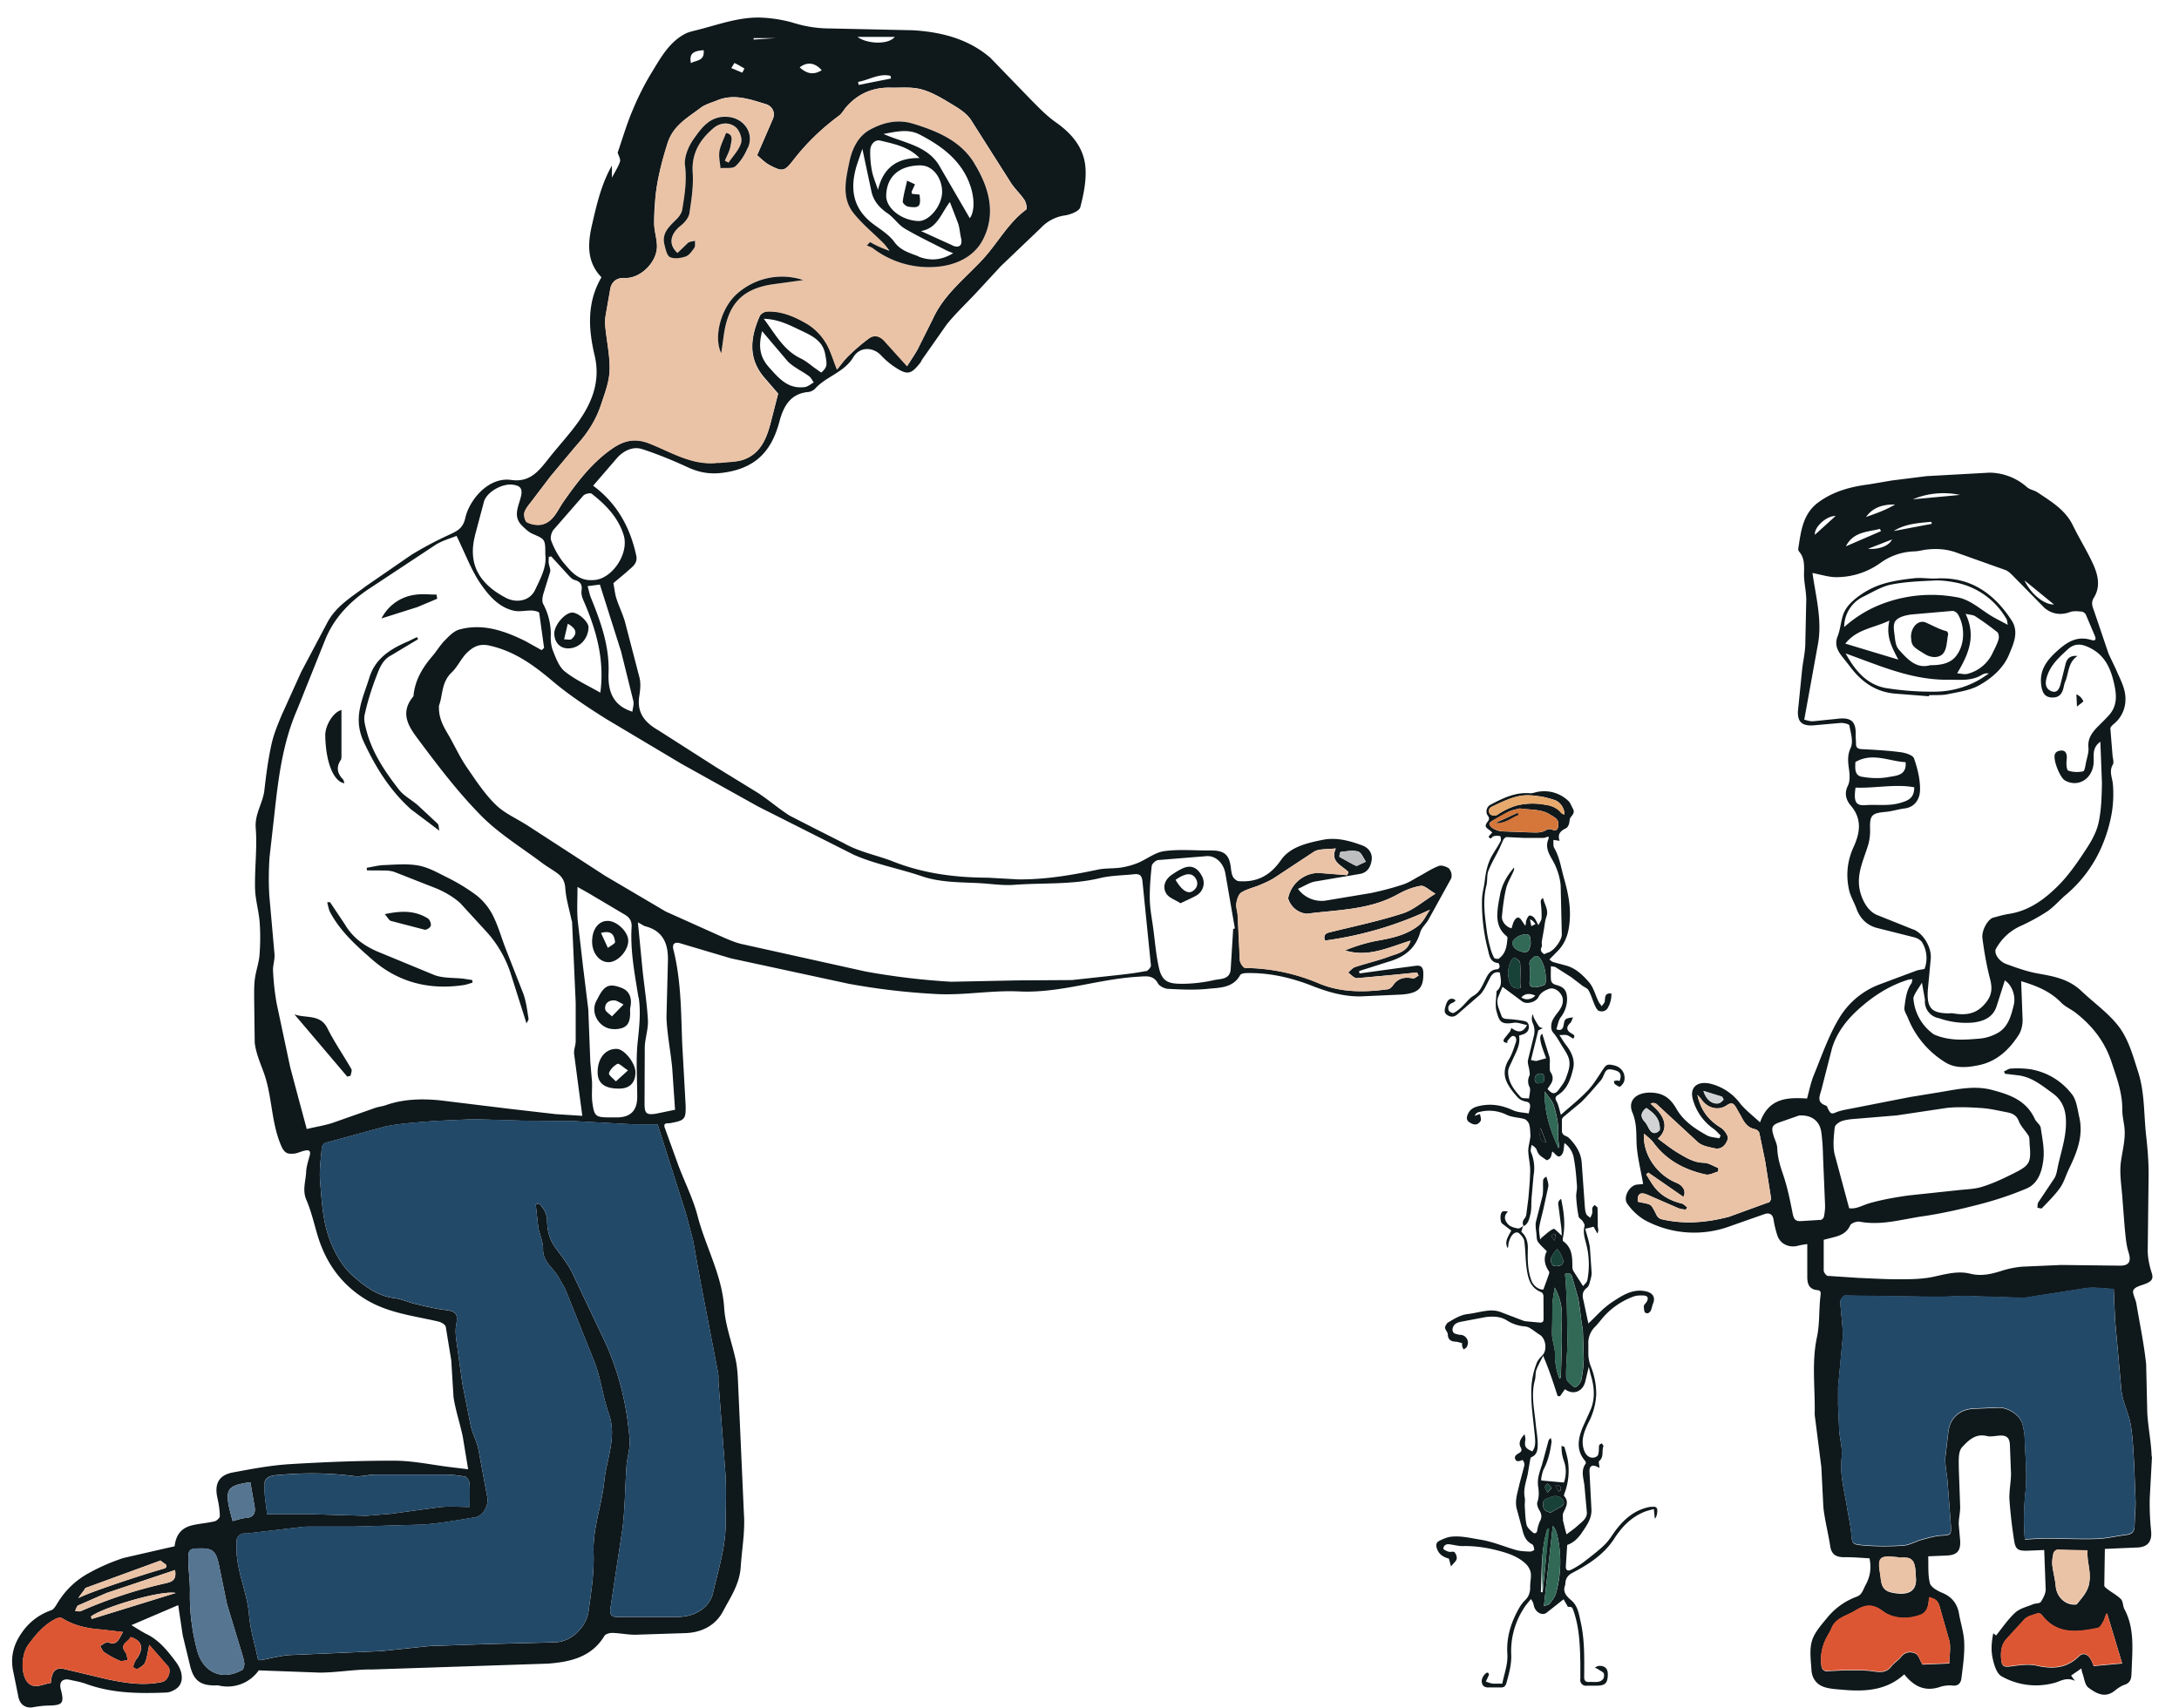 <svg xmlns="http://www.w3.org/2000/svg" viewBox="0 0 19.368 15.182" xmlns:v="https://vecta.io/nano"><path d="M12.887 7.727c-.024-.021-.071-.038-.097-.029-.065.024-.124.065-.186.098-.045.025-.089.054-.138.069-.091.03-.184.054-.278.074l-.408.068a.26.26 0 0 1-.243-.105c.057-.025.102-.056.151-.065l.402-.068c.063-.012.093-.06.102-.123s-.03-.11-.083-.13c-.112-.041-.229-.074-.35-.05-.139.028-.291.062-.373.18-.097.14-.214.199-.374.188-.019-.001-.043-.021-.053-.039s-.015-.05-.018-.075c-.012-.117-.055-.158-.169-.159-.01 0-.021 0-.032 0-.131 0-.264-.012-.393.006-.08.011-.153.071-.232.104-.048.02-.101.034-.152.042-.069.01-.142.004-.209.019-.232.049-.465.088-.703.086l-.269-.015c-.288-.001-.569-.036-.841-.143-.144-.057-.3-.084-.437-.162l-.222-.112-.262-.134c-.098-.062-.186-.139-.283-.203l-.373-.229-.513-.328c-.125-.072-.193-.16-.168-.309.008-.05.013-.106.002-.155l-.129-.496c-.02-.072-.054-.139-.077-.211-.013-.04-.017-.084-.027-.137l.118-.099c.04-.04.102-.07.085-.146-.054-.252-.172-.465-.383-.621l.219-.254c.056-.058.135-.097.215-.072.139.045.274.101.407.162.117.054.222.067.356.042.268-.049.394-.205.459-.449.035-.131.095-.248.256-.262.022-.002.048-.015.062-.031.099-.109.256-.142.339-.279.058-.096.176-.09.245-.017.035.037.074.072.116.1.118.079.149.074.233-.032.008-.01.012-.023.02-.034l.216-.308c.08-.099.173-.186.26-.279l.221-.239.359-.343a.36.36 0 0 1 .212-.108c.05-.008.126-.038.135-.072.03-.115.055-.237.046-.354-.013-.173-.119-.3-.261-.4-.083-.058-.155-.133-.226-.205l-.358-.37C8.606.344 8.364.284 8.114.269L7.38.253a1.08 1.08 0 0 1-.318-.047C6.97.178 6.872.162 6.776.157c-.2-.01-.386.061-.576.109-.037.01-.077.017-.111.035-.142.075-.216.212-.295.341-.065.106-.121.218-.169.333-.053.124-.091.254-.135.382.008.026.027.057.021.079-.014.045-.042.086-.072.144v-.108c-.094.164-.135.345-.177.527-.039.17-.047.33.084.466-.132.226-.116.462-.06.698.051.219-.019.406-.139.578-.082.117-.181.222-.27.335s-.167.214-.332.191c-.207-.03-.375.183-.409.337-.021.094-.072.117-.143.15a3.18 3.18 0 0 0-.337.179l-.399.275c-.125.095-.266.176-.345.322l-.235.444-.171.378c-.037.088-.074.177-.094.27-.029.133-.047.269-.062.403-.013.115-.087.21-.077.336.014.177-.01.357-.006.535.002.101.033.201.041.303.007.095.006.192-.001.287-.005.071-.031.141-.041.212-.008.057-.007.117-.007.175l.005.396c.01.091.049.18.081.268.075.208.064.435.152.644.032.075.06.079.115.075.03-.002.059-.018.09-.025.038-.01.065-.007.05.045-.013.047-.029.096-.031.145-.004.082-.035.16.002.246.045.104.07.218.103.327.072.232.204.418.41.549s.436.153.661.206c.025.006.06.026.065.046l.049.299.02.326c.018.118.057.233.082.351l.048.291-.158-.019c-.164-.02-.328-.056-.493-.057-.313-.001-.627.012-.94.031-.169.011-.337.043-.503.074-.123.024-.162.102-.135.224.012.053.021.108.022.163 0 .016-.028.043-.047.047-.065.015-.133.02-.198.035-.096.023-.145.083-.157.187l-.089.02-.366.084a1.76 1.76 0 0 0-.302.131.73.73 0 0 0-.278.26c-.017.027-.036.065-.063.074a.52.52 0 0 0-.258.196c-.071.099-.103.208-.082.329l.048.237c.011.071.061.112.131.1.044-.008.089-.014.133-.015.132-.002.147-.02.114-.146-.017-.064.017-.098.081-.083.048.011.098.019.144.036.232.085.473.087.714.077.031-.001.066-.018.092-.037.063-.048.059-.147-.008-.236-.072-.096-.147-.191-.259-.246-.044-.022-.086-.05-.136-.08l.416-.178.04.268.068.281c.032.121.09.164.214.165.013 0 .027-.002.04.001a.34.34 0 0 0 .354-.135l.545.02c.156-.001.311-.03.466-.028l1.56-.052c.196-.015.386-.056.501-.246.011-.018.048-.028.073-.027.068.002.137.017.205.016l.431-.014c.152-.002.279-.067.346-.195.065-.123.147-.239.157-.395s.04-.313.028-.476l-.053-1.187c-.003-.058-.007-.116-.019-.173-.033-.155-.093-.308-.103-.464-.018-.293-.166-.545-.237-.821-.04-.152-.113-.296-.169-.444l-.119-.329c-.025-.059.023-.046.045-.05.129-.024.141-.033.137-.163l-.03-.539c-.011-.283-.009-.566-.079-.843-.011-.045.009-.071.064-.053l.448.133 1.047.226a6.04 6.04 0 0 0 .797.092c.238.01.477-.035.715-.024.364.018.706-.111 1.063-.131.064-.003.131-.018.173.059.014.025.058.047.089.049.117.006.236.012.353 0 .104-.011.224-.005.289-.122.007-.013.037-.018.056-.018.202-.005.396.04.583.113.14.055.283.097.435.094l.357-.016c.156-.011.2-.057.197-.193-.001-.05-.021-.069-.067-.063l-.172.023-.328.045-.004-.021.248-.079c.145-.04.253-.114.296-.267.012-.04.05-.072.072-.11l.203-.368a.09.09 0 0 0-.018-.084zM.758 14.118l.67-.245c.001.004.021.018.04.031s.012.035-.007.04c-.183.05-.691.219-.763.263-.002-.008.062-.082.06-.09zm-.062.154l.251-.11.609-.204c.011.072-.008.1-.074.115a4.08 4.08 0 0 0-.761.249c-.015.007-.036 0-.054-.001.01-.017.015-.043.029-.05zm.516.478a.23.23 0 0 0-.029.07c-.001.003.03.022.038.018.025-.014.056-.032.067-.055.018-.039.022-.085.039-.159l.167.191c.033.04-.002.127-.052.138-.164.036-.325.01-.485-.023l-.379-.09c-.085-.022-.113.023-.123.094l-.003.028c-.075.011-.153.062-.211-.011s-.05-.246.01-.328c.068-.092.141-.179.246-.232.015-.008.042-.012.055-.005.107.067.226.092.35.101l.191.022c-.038.068-.054.124-.131.092-.017-.007-.047.02-.072.032.012.019.02.044.037.056.043.029.089.055.137.075.02.008.048-.003.072-.005-.007-.023-.008-.052-.021-.069-.058-.075.029-.092.046-.136.104.031.12.101.053.196zm-.397-.357l-.006-.022c.099-.079.624-.237.753-.209l-.747.231zm4.703-8.611l.112.452c.006.029-.006.062-.009.093-.181-.057-.217-.191-.212-.339.01-.241-.069-.458-.157-.675-.012-.03-.018-.063-.029-.102l.109-.014.185.584zm-.691-.415c-.011-.025-.005-.06.003-.089l.06-.194c.006-.022-.009-.05-.012-.075-.003-.02 0-.04 0-.059l.022-.003.157.172c.014.015.031.032.05.037.051.014.07.04.062.094-.004.027.004.058.015.083.114.261.192.529.152.825-.107-.062-.221-.113-.315-.188-.052-.041-.08-.119-.106-.185-.018-.045-.022-.099-.019-.148a.57.57 0 0 0-.069-.27zm.716-.611c.053.168-.109.401-.273.401-.128.01-.197-.079-.263-.157a.71.71 0 0 1-.108-.195c-.01-.025.002-.071.02-.094l.266-.305c.015-.016.062-.027.075-.016.125.098.234.209.283.366zm1.611-1.315c-.149.02-.23-.076-.319-.176s-.092-.197-.061-.321l.228.269c.053.053.127.086.189.131.018.013.028.037.042.056-.026.014-.051.037-.079.041zm.19-.191c-.003.022-.024.044-.042.061-.003.003-.029-.018-.044-.028-.047-.032-.09-.072-.14-.096-.152-.072-.225-.214-.329-.353.135.004.234.059.336.107.095.045.189.09.21.209.006.033.014.068.01.1zM7.953.328c-.057.073-.251.062-.331 0h.331zM7.92.698l-.288.057-.005-.027c.096-.016.184-.078.288-.054l.005.024zM7.304.624c-.078.049-.138.027-.196-.025.066-.051.133-.044.196.025zM6.699.339h.197l-.198.013zM6.528.56c.031.014.059.032.089.049l-.019.037L6.5.605 6.528.56zM6.254.446c.012.097-.064.088-.113.115-.014-.08.012-.107.113-.115zM4.662 4.554c.013-.04.047-.075.073-.111l.158-.208.231-.276c.097-.106.173-.224.218-.36.034-.101.074-.205.077-.308.004-.135-.03-.271-.04-.408-.004-.051.01-.104.018-.156l.027-.154c.01-.068.057-.106.13-.102.134.007.284-.135.286-.279 0-.067-.023-.134-.025-.201-.003-.079.004-.158.011-.236.014-.162.059-.317.105-.473.048-.164.179-.234.296-.323.042-.032.098-.046.148-.067.15-.062.293-.009.434.034.054.017.085.071.062.129l-.141.325c.027.022.066.064.114.089.115.062.132.051.211-.05.115-.149.251-.278.403-.391.027-.02.043-.054.067-.08.104-.117.235-.172.391-.169.09.002.184-.008.27.014s.174.072.254.121c.069.041.145.085.189.149l.355.559c.035.055.085.1.122.155.015.023.027.077.016.085-.161.119-.253.299-.386.442-.156.17-.345.312-.444.531l-.134.268c-.023.044-.052.084-.094.151l-.194-.215c-.042-.049-.092-.07-.145-.032a1.7 1.7 0 0 0-.18.154c-.038.036-.069.08-.104.123-.036-.089-.057-.171-.1-.239a.5.5 0 0 0-.16-.164c-.109-.065-.229-.119-.362-.113-.023.001-.056.02-.065.04-.084.191-.108.379.043.552l.12.139-.065.254c-.037.142-.089.276-.24.331-.065.023-.139.02-.209.029-.008.001-.016-.001-.024 0-.222.025-.405-.092-.598-.169-.132-.054-.233-.033-.35.051-.176.126-.302.293-.423.466-.054.078-.087.176-.191.201a.21.21 0 0 1-.131-.02c-.019-.01-.032-.064-.023-.09zm-.441.209l.082-.308c.03-.086.166-.159.255-.146.052.008.09.022.074.098-.018.086-.078.18.006.264.029.029.06.059.096.075.112.049.113.047.113.184.014.109-.041.209-.09.313s-.17.119-.26.072c-.224-.117-.343-.288-.275-.553zm-1.495 5.272l-.075-.278-.072-.271-.12-.565a2.26 2.26 0 0 1-.032-.289c-.003-.049.017-.1.013-.149l-.046-.518c-.007-.115-.006-.231.002-.346l.045-.399c.034-.31.073-.618.199-.908l.253-.631c.082-.197.226-.342.403-.457l.578-.382c.059-.037.132-.056.184-.078.078.159.131.306.216.429.071.102.159.206.292.236.051.012.108-.003.162-.001.023.001.063.01.065.021l.043.311-.022.02-.143-.08c-.185-.091-.377-.16-.586-.104-.05.013-.094.059-.133.099s-.07.092-.107.136c-.09.104-.158.218-.17.359-.133.157-.03.286.052.396.173.232.35.464.553.669.159.16.358.281.54.418.044.033.092.059.136.092s.065.073.069.134c.006.092.035.184.054.276.002.008.006.015.006.023l.032.715v.347c-.001.036-.018.073-.014.109l.042.319.031.232-.236-.015-.408-.047-.632-.077c-.158-.014-.317-.01-.47.044-.029.011-.061.013-.091.023l-.381.134c-.069.023-.142.034-.235.056zm2.951-1.167c.02.13.005.263-.009.396-.017.161-.004.326-.004.488q0 .182-.181.182h-.056c-.133 0-.145-.007-.162-.134-.008-.061 0-.124-.003-.185l-.015-.173-.018-.468-.047-.383-.047-.407c-.008-.093-.002-.187-.002-.299l.096.054.317.188c.048.026.071.06.068.113-.013.213.028.42.061.628zm-3.326 4.319c.006-.072.092-.072.146-.076a3 3 0 0 1 .647.011c.061.009.126-.012.189-.013h.618c.06 0 .122.007.181.018.017.003.039.034.04.054.005.069.002.138.002.216-.092 0-.18-.007-.266.002l-.434.059-.221.018-.477-.014h-.402c-.008-.085-.029-.181-.021-.274zm-.126-.011l.038.217c.009.058-.006.097-.075.102-.041.002-.08.018-.12.028-.079-.283-.066-.313.157-.346zm-.078 1.673c-.176.097-.345.016-.395-.178a1.86 1.86 0 0 1-.064-.522c.002-.087-.012-.174-.014-.261-.002-.118.003-.122.121-.122.093 0 .125.027.15.142l.072.351.113.373c.015.05.033.1.041.15.004.022-.007.059-.022.068zm3.95-4.061l.064.242.065.363.157.815c.005.026.001.053.003.079l.062.813c.009.149.003.3.002.45-.001.21-.066.408-.112.61-.028.124-.149.213-.31.215-.179.002-.358-.001-.537.001-.069.001-.072-.036-.064-.087l.107-.707c.022-.184.022-.37.035-.555.005-.062.025-.124.027-.186.003-.057-.007-.115-.013-.173a2.51 2.51 0 0 0-.194-.714l-.305-.643c-.04-.079-.097-.149-.149-.221s-.071-.15-.072-.236c-.001-.065-.032-.113-.071-.155l-.03.01.022.199c.011.065.044.13.043.195-.003.12.099.172.143.261.018.037.044.07.059.108l.261.651c.052.144.07.3.121.443.075.21-.02.403-.04.603-.022.214-.103.416-.095.637.006.175-.021.352-.046.527-.017.114-.136.266-.303.268l-.574.015-.534.018-.431.045-.808.035c-.087.005-.174.03-.261.045-.01.002-.02-.002-.025-.003-.028-.135-.069-.264-.08-.396-.017-.218-.127-.418-.11-.642a.07.07 0 0 1 .082-.084l.51-.06c.021-.002.043-.002.064-.002h.394l.606-.018c.154-.011.307-.039.459-.064.075-.012.127-.103.112-.181l-.08-.43c-.015-.068-.05-.132-.066-.199l-.076-.383-.054-.389c-.005-.043-.008-.089 0-.132.018-.094-.002-.118-.093-.129s-.18-.033-.269-.054c-.063-.015-.124-.044-.187-.052-.152-.018-.272-.111-.373-.201s-.174-.229-.217-.361c-.049-.152-.058-.319-.071-.48-.008-.097.007-.196.015-.293.002-.017.018-.042.033-.046l.527-.144c.143-.03.291-.037.438-.05l.35-.016.47.014.402.002.554.03h.211l.252.791zm-.097-.922l-.169.035c-.084.013-.101-.002-.102-.084l.002-.505c.002-.081.032-.162.028-.242-.008-.146-.031-.292-.047-.439l-.042-.431c.038.02.053.032.07.036.153.041.199.154.197.297l-.013.51c.005.152.037.302.051.453l.025.367zm4.183-1.233c-.077.016-.155.025-.233.034l-.423.046-.49.003-.582.012a6.27 6.27 0 0 1-.761-.091l-1.1-.244c-.07-.016-.137-.048-.204-.077l-.472-.212-.538-.317-.689-.447c-.096-.062-.207-.109-.286-.187-.099-.097-.177-.217-.257-.333-.054-.079-.096-.167-.142-.251s-.111-.167-.104-.297c.034-.082.018-.204.112-.293.056-.053.088-.133.145-.184.05-.045.103-.076.194-.055.221.05.389.172.557.314.148.125.312.233.477.337l.671.4.684.381.849.428c.192.084.403.122.603.19.171.058.347.052.523.062.1.006.201.022.301.014.252-.019.508.001.757-.059.099-.024.204-.024.306-.035.049-.005.069.011.074.066l.075.745c.001.017-.028.049-.047.053zm.778-.374l-.022.357c-.006.093-.089.085-.146.097-.087.02-.177.031-.265.033-.129.002-.197-.009-.226-.139-.027-.117-.036-.238-.052-.357-.011-.083-.028-.166-.03-.25-.002-.1.006-.201.017-.301.002-.02.036-.051.058-.053l.433-.035c.085-.003.149.069.164.156l.084.487zm.957-.686c.052-.005.107-.017.154-.003.03.009.047.059.069.09l-.085.04c-.01-.011-.017-.009-.021-.011l-.128-.071c-.005-.003.005-.045.01-.045zm-.137.788a3.19 3.19 0 0 0 .93-.274c-.034.049-.059.109-.105.144-.107.083-.238.11-.37.133a1.47 1.47 0 0 0-.28.085c.207.065.389-.028.582-.087-.029.104-.12.115-.194.143-.097.036-.2.059-.299.092-.024.008-.042.033-.062.049.026.018.054.051.079.05l.338-.031.196-.02.014.028c-.017.009-.035.027-.05.025-.072-.015-.132-.004-.177.061-.011.015-.029.033-.045.035-.209.029-.421.03-.614-.052-.211-.089-.426-.134-.654-.137-.018 0-.047-.044-.049-.069l-.019-.397c-.002-.036-.017-.074-.012-.108s.019-.08.044-.097c.05-.031.111-.044.166-.067.044-.019.089-.038.129-.064l.353-.233c.049-.027.117-.018.192-.028-.055.123.058.151.113.212l-.012.026-.256-.02a.28.28 0 0 0-.269.226.19.19 0 0 0 .166.137c.274-.036.556-.032.809-.173.063-.035.133-.064.204-.075.033-.005.073.037.131.07-.111.068-.194.144-.291.175-.207.067-.421.112-.632.164-.042.01-.079.017-.059.079z" fill="#0f181b"/><path d="M12.14 7.661l-.085.04c-.01-.011-.017-.009-.021-.011l-.128-.071c-.005-.003.005-.045.01-.045.052-.005.107-.017.154-.003.03.009.047.059.069.09z" fill="#bcbec0"/><g fill="#eac3a7"><path d="M11.779 8.362a3.19 3.19 0 0 0 .93-.274c-.034.049-.059.109-.105.144-.107.083-.238.11-.37.133a1.47 1.47 0 0 0-.28.085c.207.065.389-.028.582-.087-.029.104-.12.115-.194.143-.097.036-.2.059-.299.092-.024.008-.042.033-.062.049.026.018.054.051.079.05l.338-.031.196-.02.014.028c-.017.009-.035.027-.05.025-.072-.015-.132-.004-.177.061-.011.015-.029.033-.045.035-.209.029-.421.03-.614-.052-.211-.089-.426-.134-.654-.137-.018 0-.047-.044-.049-.069L11 8.14c-.002-.036-.017-.074-.012-.108s.019-.08.044-.097c.05-.031.111-.044.166-.067.044-.019.089-.038.129-.064l.353-.233c.049-.027.117-.018.192-.028-.055.123.058.151.113.212l-.012.026-.256-.02a.28.28 0 0 0-.269.226.19.19 0 0 0 .166.137c.274-.036.556-.032.809-.173.063-.035.133-.064.204-.075.033-.005.073.037.131.07-.111.068-.194.144-.291.175-.207.067-.421.112-.632.164-.042.01-.079.017-.059.079zM9.105 1.779c-.037-.054-.087-.099-.122-.155l-.355-.56c-.044-.063-.12-.107-.189-.149-.08-.048-.164-.098-.254-.121S8.006.782 7.915.78c-.156-.004-.287.052-.391.169-.023.026-.04.06-.067.08a2.05 2.05 0 0 0-.403.391c-.079.101-.096.112-.211.05-.048-.026-.087-.068-.114-.089l.141-.325c.022-.058-.008-.112-.062-.129-.141-.043-.284-.096-.434-.034-.05.02-.106.035-.148.067-.117.089-.248.158-.296.323a2.4 2.4 0 0 0-.105.473l-.011.236c.002.067.025.134.025.201-.002.144-.152.286-.286.279-.073-.004-.119.034-.13.102l-.027.154c-.008.052-.022.105-.018.156.011.136.044.272.04.408-.003.103-.044.207-.077.308-.045.136-.121.254-.218.36l-.231.276-.158.208c-.026.036-.059.07-.073.111-.009.026.004.081.023.09.038.019.09.029.131.02.104-.024.136-.123.191-.201.121-.173.246-.34.423-.466.117-.084.217-.105.35-.051.192.077.376.194.598.169.008-.001.016.002.024 0 .07-.009.144-.006.209-.029.151-.054.203-.189.24-.331l.065-.254-.12-.139c-.151-.174-.127-.362-.043-.552.009-.02.042-.039.065-.04.133-.006.252.048.362.113a.5.5 0 0 1 .16.164c.04.064.064.15.1.239.035-.043.066-.087.104-.123a1.71 1.71 0 0 1 .18-.154c.054-.038.103-.018.145.032l.194.215.094-.151.134-.268c.098-.219.288-.361.444-.531.132-.144.224-.323.386-.442.011-.008-.001-.062-.016-.085zM6.339 1.14c-.119.102-.192.222-.181.392.008.119-.011.242-.029.361-.006.039-.041.082-.074.108-.097.076-.117.169-.032.246l.092-.089c.016-.013.043-.014.064-.02-.002.021.004.047-.006.062-.021.03-.046.067-.077.078-.043.015-.101.023-.139.006-.028-.013-.04-.071-.05-.111-.027-.106.047-.165.111-.23.022-.022.042-.052.047-.081.021-.129.042-.256.025-.391-.01-.076.03-.172.077-.238.071-.1.147-.208.302-.196.141.01.237.141.181.272-.026.062-.063.125-.111.169-.027.025-.088.013-.134.018-.004-.051-.017-.103-.009-.151s.035-.1.059-.162c.072.014.045.076.039.117s-.033.087-.05.13l.033.017c.039-.059.094-.113.112-.177.012-.041-.017-.116-.053-.142-.058-.044-.136-.038-.197.015zm.518 1.388c-.27.044-.386.185-.423.454l-.022.157c-.07-.142-.004-.388.126-.515a.6.6 0 0 1 .603-.135l-.284.039zm1.883-.403c-.072.142-.213.218-.37.241a.82.82 0 0 1-.61-.16c-.016-.011-.036-.017-.054-.025l.029-.03.162.089c-.007-.033-.022-.057-.042-.077-.088-.088-.185-.167-.263-.263-.115-.14-.073-.305-.041-.462.024-.116.077-.227.181-.284.117-.064.245-.097.386-.054.214.066.42.152.541.348.128.207.2.441.081.677zm-7.279 11.82c-.183.05-.691.219-.763.263-.002-.008.062-.082.06-.09l.67-.245a.2.2 0 0 0 .04.031c.019.013.012.035-.007.04z"/><path d="M1.562 14.162l-.747.231-.006-.022c.099-.079.624-.237.753-.209z"/><path d="M1.482 14.074a4.08 4.08 0 0 0-.761.249c-.015.007-.036 0-.054-.001.01-.017.015-.043.029-.05l.251-.11.609-.204c.011.072-.008.1-.074.115z"/></g><path d="M2.188 13.495c-.041.002-.08.018-.12.028-.079-.283-.066-.313.157-.346l.038.217c.009.058-.006.097-.075.102z" fill="#567591"/><path d="M1.441 14.952c-.164.036-.325.01-.485-.023l-.379-.09c-.085-.022-.113.023-.123.094l-.003.028c-.075.011-.153.062-.211-.011s-.05-.246.01-.328c.068-.092.141-.179.246-.232.015-.008.042-.012.055-.005.107.067.226.092.35.101l.191.022c-.038.068-.054.124-.131.092-.017-.007-.047.02-.072.032.012.019.02.044.037.056.043.029.089.055.137.075.02.008.048-.003.072-.005-.007-.023-.008-.052-.021-.069-.058-.075.029-.092.046-.136.104.031.12.101.053.196a.23.23 0 0 0-.029.07c-.001.003.03.022.038.018.025-.014.056-.032.067-.055.018-.039.022-.085.039-.159l.167.191c.033.04-.002.127-.052.138z" fill="#dd5633"/><path d="M2.147 14.849c-.176.097-.345.016-.395-.178a1.86 1.86 0 0 1-.064-.523c.002-.087-.012-.174-.014-.261-.002-.118.003-.122.121-.122.093 0 .125.027.15.142l.072.351.113.373c.015.05.033.1.041.15.004.022-.007.059-.022.068z" fill="#567591"/><g fill="#234968"><path d="M4.173 13.397c-.092 0-.18-.007-.266.002l-.434.059-.221.018-.477-.014h-.402c-.008-.085-.029-.181-.021-.274.006-.072.092-.072.146-.076a3 3 0 0 1 .647.011c.061.009.126-.012.189-.013h.618c.06 0 .122.007.181.018.017.003.039.034.04.054.005.069.002.138.002.216z"/><path d="M6.45 13.549c-.001.21-.066.408-.112.61-.028.124-.149.213-.31.215-.179.002-.358-.001-.537.001-.069.001-.072-.036-.064-.087l.107-.707c.022-.184.022-.37.035-.555.005-.062.025-.124.027-.186.003-.057-.007-.115-.013-.173a2.51 2.51 0 0 0-.194-.714l-.305-.643c-.04-.079-.097-.149-.149-.221s-.071-.15-.072-.236c-.001-.065-.032-.113-.071-.155l-.03.01.022.199c.011.065.044.13.043.195-.003.12.099.172.143.261.018.037.044.07.059.108l.261.651c.052.144.07.3.121.443.075.21-.02.403-.04.603-.022.214-.103.416-.095.637.006.175-.021.352-.046.527-.017.114-.136.266-.303.268l-.574.015-.534.018-.431.045-.808.035c-.087.005-.174.03-.261.045-.01.002-.02-.002-.025-.003-.028-.135-.069-.264-.08-.396-.017-.218-.127-.418-.11-.642a.07.07 0 0 1 .082-.084l.51-.06c.021-.002.043-.002.064-.002h.394l.606-.018c.154-.011.307-.039.459-.064.075-.012.127-.103.112-.181l-.08-.43c-.015-.068-.05-.132-.066-.199l-.076-.383-.054-.389c-.005-.043-.008-.089 0-.132.018-.094-.002-.118-.093-.129s-.18-.033-.269-.054c-.063-.015-.124-.044-.187-.052-.152-.018-.272-.111-.373-.201s-.174-.229-.217-.361c-.049-.152-.058-.319-.071-.48-.008-.097.007-.196.015-.293.002-.017.018-.042.033-.046l.527-.144c.143-.03.291-.037.438-.05l.35-.016.47.014.402.002.554.03h.211l.252.791.064.242.065.363.157.815c.005.026.001.053.003.079l.062.813c.009.149.003.3.002.45z"/></g><path d="M19.125 12.949c-.004-.13-.032-.26-.039-.39l-.01-.431c-.019-.181-.057-.36-.087-.539-.007-.042-.041-.097-.025-.122.021-.033.079-.04.121-.06s.057-.042.04-.092c-.02-.063-.035-.132-.035-.198l.008-.681c0-.117-.01-.233-.023-.349-.02-.187-.012-.377-.07-.557-.043-.134-.082-.278-.162-.39-.091-.126-.227-.22-.343-.33s-.252-.131-.395-.157c-.092-.017-.183-.05-.271-.082-.069-.025-.115-.099-.092-.138.049-.086.117-.152.208-.196a1.81 1.81 0 0 0 .248-.135c.063-.043.113-.105.173-.154a1.16 1.16 0 0 0 .311-.424 1.33 1.33 0 0 0 .089-.3 1.04 1.04 0 0 0 .01-.244c-.003-.061-.038-.119-.001-.183.012-.02-.001-.056-.003-.084l-.019-.235c-.001-.013.015-.028.027-.039a.28.28 0 0 0 .107-.214c.004-.102-.047-.185-.084-.274l-.066-.139-.128-.378c-.017-.045-.029-.077-.003-.12.062-.099.037-.202-.006-.298-.053-.117-.123-.227-.179-.343-.067-.14-.195-.215-.316-.296-.028-.019-.066-.023-.092-.045a.51.51 0 0 0-.334-.13l-.56.031-.311.039-.199.034c-.16.02-.313.06-.446.156-.144.102-.16.26-.184.415-.001.008.001.019.006.025.052.059.046.128.045.2s.019.151.02.227l-.009.413c-.004.071-.02.141-.028.212l-.037.368c-.005.096.037.132.133.127l.248-.022c.026-.001.074.01.076.022.012.066.037.145.012.199-.032.069-.024.126-.015.193.007.048.01.105-.011.146-.035.07-.011.131.026.174.103.12.083.243.026.368s-.069.248-.042.377c.012.06.047.115.068.174.031.085.09.143.175.168l.338.085c.027.007.059.025.071.047a.27.27 0 0 1 .02.234c-.027.006-.052.008-.074.016l-.332.124a.71.71 0 0 0-.354.3c-.095.159-.156.339-.227.512-.025.063-.038.131-.057.2-.171-.01-.339-.009-.418.212-.067-.062-.129-.109-.176-.167a.47.47 0 0 0-.271-.178c-.114-.023-.176.036-.152.133a.47.47 0 0 0 .184.268c.024.017.043.04.065.061l-.012.025c-.037-.008-.079-.009-.111-.027-.107-.059-.208-.127-.271-.237-.042-.073-.094-.126-.185-.139-.149-.021-.254.053-.206.172.037.089.035.169.037.258.003.126.038.251.059.379l-.051.005c-.07.004-.132.115-.089.172a.51.51 0 0 0 .151.142.92.92 0 0 0 .765.055l.304-.107c.04-.013.071 0 .079.049s.019.097.035.144c.025.074.105.11.183.089.024-.007.05-.01.082-.015v.295c0 .059.017.107.086.114.028.003.036.01.032.046-.016.124-.006.251-.032.372-.048.225-.016.45-.02.674 0 .009 0 .018.001.026l.058.456.018.358c.013.116.043.229.061.345.012.081.06.099.132.098s.146.006.217.01c.017.085.008.157-.033.234-.028.051-.032.09-.084.108a.61.61 0 0 0-.263.191c-.051.062-.11.128-.132.202-.023.08-.009.172-.004.258.004.07.043.127.11.15.051.018.109.02.164.025.199.018.392.009.551-.137.081.102.178.158.315.113.036-.012.077-.017.114-.013.053.006.074-.025.079-.064.013-.105.029-.212.025-.318-.003-.087-.032-.173-.047-.26s-.065-.149-.152-.184c-.041-.017-.097-.049-.106-.084-.019-.075-.012-.156-.015-.239l.165-.007c.09-.004.124-.04.119-.131l-.013-.148c0-.052.014-.103.013-.154l-.012-.338c0-.066-.008-.153.03-.193.05-.054.116-.123.216-.099.035.009.075 0 .113-.003.065-.005.092.018.095.082l.01.259c-.001.077-.018.154-.014.23a4.3 4.3 0 0 0 .041.357c.012.084.034.098.123.095l.145-.006.013.35c0 .038-.022.078-.043.111-.01.015-.044.012-.066.02-.055.023-.119.037-.161.075-.065.059-.115.135-.171.204l-.025-.02c-.015.076-.021.15-.006.219.012.058.034.135.077.162a.62.62 0 0 0 .462.063c.059-.012.11-.059.193-.021l-.034-.047.091-.063c.004.019.005.031.01.043.016.044.021.103.052.127.067.049.144.098.232.03.027-.022.058-.044.09-.055.056-.018.061-.06.062-.106l.002-.046c.007-.177.023-.355-.065-.52-.015-.027-.011-.068-.03-.088-.035-.036-.082-.06-.122-.091-.011-.008-.027-.021-.027-.031l.005-.326.279-.012c.1-.001.142-.051.132-.148s-.014-.194-.012-.291l.02-.37zm-3.824-3.201c.009.003.02.027.018.03-.012.013-.027.028-.043.031-.054.011-.11-.029-.135-.11l.161.05zm-.668.102c.071.047.126.1.12.197-.035.037-.07.039-.1-.019-.01-.019-.02-.04-.034-.055-.042-.044-.036-.083.013-.122zm1.083.841l-.349.127c-.197.052-.399.069-.601.021-.016-.004-.034-.02-.041-.035-.057-.114-.042-.091-.168-.12-.005-.068.021-.089.082-.064l.278.121c.021.009.044.01.067.014l.013-.021c-.016-.012-.031-.03-.049-.034-.093-.023-.176-.064-.237-.139-.03-.037-.053-.079-.079-.12l.019-.016.312.216c.027-.051-.004-.102-.062-.125-.177-.072-.303-.259-.288-.437.033.03.062.05.081.076.117.161.28.246.468.287.033.007.072-.016.109-.026l.003-.031c-.043-.017-.086-.046-.129-.047-.09-.001-.16-.047-.232-.089-.062-.037-.118-.083-.177-.126.083-.072.077-.167-.011-.259l-.055-.053c.025-.009.044-.005.055.005l.367.339c.037.033.097.043.148.054.065.015.104-.037.117-.083.008-.027-.031-.082-.063-.101-.106-.065-.177-.152-.207-.291l.031.033c.052.083.152.114.231.059.045-.031.062-.013.082.02l.042.074c.028.054.057.106.126.119.015.002.036.02.039.034l.051.247.053.334c.002.012-.012.035-.024.039zm2.541-5.317c-.09.002-.207-.095-.262-.214l.262.214zm-.835-.974l-.42.039a.71.71 0 0 1 .42-.039zm-.251.257l-.339.064c.103-.065.219-.071.334-.082zm-.326-.172c-.082.049-.17.08-.259.111.066-.091.158-.112.259-.111zm-.135.217l.009.02-.312.135c.066-.13.192-.127.303-.155zm.107.094c-.024.055-.114.091-.213.083l.213-.083zm-.501-.209l-.184.167c-.01-.062.097-.168.184-.167zm.177 2.415c.177.007.351-.034.522-.003-.001.096-.051.117-.121.138-.106.032-.211.013-.316.021-.084.006-.103-.032-.085-.156zm0-.228c.15-.087.298-.006.445.002.011.119-.085.12-.151.132-.077.015-.162.011-.24-.003-.064-.012-.058-.077-.055-.131zm.517 1.491l-.322-.129c-.081-.031-.129-.121-.151-.197-.046-.161.03-.295.071-.437a.47.47 0 0 0 .014-.135c-.003-.119.015-.138.137-.149.058-.005.114-.024.172-.031.095-.013.133-.09.135-.16.003-.095-.022-.194-.053-.284-.01-.03-.078-.051-.122-.056-.114-.015-.229-.021-.343-.027-.038-.002-.052-.016-.051-.051 0-.022-.003-.044-.003-.066.006-.128-.037-.17-.169-.152l-.209.021c-.03.002-.061-.01-.079-.014l.119-.657c.044-.218-.015-.429-.046-.647.077.015.139.035.201.037a.67.67 0 0 0 .408-.13.54.54 0 0 1 .296-.099c.039-.001.077-.013.116-.017.087-.009.172-.004.257.027l.438.156c.03.012.055.04.079.064l.266.271c.062.054.141.07.226.039.032-.012.07-.008.105-.005.013.001.032.014.038.027l.08.189c.014.033.003.047-.03.037-.134-.042-.225.023-.318.109-.086.08-.144.165-.129.288.009.077.036.114.102.114s.088-.043.099-.098c.003-.015.007-.03.013-.043.032-.077.024-.172.109-.228-.058-.007-.092.018-.105.066l-.047.188c-.01.037-.029.075-.074.061s-.062-.05-.054-.098c.023-.121.108-.198.193-.276.054-.05.11-.053.179-.022.152.067.206.194.237.345.02.095.02.18-.044.256-.026.03-.055.058-.083.086-.058.058-.114.113-.105.207.004.042-.011.085-.02.127-.007.03-.012.081-.027.085-.042.01-.092.008-.132-.006-.015-.005-.019-.06-.015-.091.009-.069-.014-.1-.073-.083-.012.003-.027.016-.031.027-.019.05.045.209.089.234.119.069.258-.018.256-.178-.001-.059-.008-.118.059-.166l.014.368c-.002.117-.005.235-.029.348-.017.082-.061.163-.108.234-.073.112-.149.224-.241.319-.124.126-.265.234-.45.262-.047.007-.092.021-.138.033s-.106.112-.096.185c.016.122.037.243.068.362.025.095.011.16-.058.232-.078.083-.169.089-.271.072-.011-.002-.022-.001-.033 0-.157 0-.201-.045-.192-.204l.026-.278c.011-.097-.06-.224-.151-.263zm-.003.607c.012-.045.046-.084.076-.136l.027.152a.15.15 0 0 0 .125.164.72.72 0 0 0 .298.039c.093-.01.181-.043.214-.146l.073-.229c.062.04.1.136.079.22-.024.096-.049.194-.142.247-.047.027-.104.045-.157.05-.138.012-.275.023-.411-.037a.43.43 0 0 1-.182-.324zm-.823 1.973l-.179.011c-.056.003-.064-.031-.073-.078-.023-.118-.048-.237-.088-.351-.025-.073-.044-.142-.047-.219-.001-.039-.023-.077-.034-.116-.022-.074-.01-.093.065-.118l.163-.057c.078-.005.142.02.177.083.023.041.024.095.029.143.006.062.006.124.009.186l.016.384c.001.035-.003.069-.01.103-.002.012-.017.028-.028.029zm.064.499c-.015-.002-.037-.031-.038-.048v-.274l.082-.021c.064-.016.122-.037.153-.107.009-.02.059-.038.085-.033.189.036.371-.02.553-.047.177-.025.353-.066.526-.111.137-.036.272-.081.402-.136.106-.044.139-.155.151-.254.012-.094-.009-.191-.023-.286-.004-.028-.038-.05-.052-.078-.075-.164-.217-.216-.38-.259s-.317-.004-.473.021l-.257.042-.261.051-.254.05c-.051.01-.104.018-.15.038-.038.017-.045-.003-.059-.025-.008-.013-.012-.035-.023-.038-.082-.028-.059-.078-.041-.139l.094-.368c.038-.129.119-.239.213-.328.133-.125.286-.229.465-.284.01-.003.02-.003.038-.005-.005.017-.004.03-.01.038-.046.065-.052.142-.062.216-.004.028.02.061.032.092a.82.82 0 0 0 .331.393c.094.059.204.046.306.024.155-.034.264-.138.347-.267.024-.037.035-.089.035-.134l-.013-.344c.126.038.253.085.354.189.038.039.092.061.136.096.143.113.251.25.311.427.047.142.1.28.098.433 0 .052.013.104.019.156.011.103-.017.201-.031.302-.015.107.006.219.013.328l.02.257c.008.075.012.152.035.224.025.08.005.119-.082.117l-.518-.006-.344.015c-.06.005-.121.017-.178.035-.095.03-.184.053-.288.027s-.213.003-.32.027c-.096.021-.197.023-.296.023-.124.001-.248-.007-.373-.012l-.273-.018zm.061-1.323c.002-.021.038-.046.063-.055.041-.013.085-.017.128-.02l.36-.03.448-.067c.101-.01.205-.005.307.002.075.005.149.023.222.037.047.009.087.025.107.079.018.046.057.084.085.127.005.008.008.019.009.029.002.02.001.04.003.059.014.161-.004.181-.158.257-.086.043-.174.084-.266.112-.067.021-.142.022-.213.03l-.442.047c-.117.017-.236.037-.349.07-.062.019-.119.054-.177.043l-.13-.483c-.016-.076-.006-.159.002-.238zm.836 4.182c.051.009.083.028.096.084l.087.305c.012.06 0 .125-.002.197l-.238.01c-.022-.036-.035-.086-.064-.099-.038-.017-.089-.016-.125.03-.025.031-.062.053-.086.084-.047.061-.103.054-.169.044-.082-.011-.166-.008-.25-.008l-.164.008c-.013 0-.035-.02-.038-.034a.41.41 0 0 1 .044-.264c.012-.026.031-.05.041-.077.037-.099.135-.114.211-.161.088-.054.153-.068.251.005.087.065.217.074.331.031.064-.024.073-.089.076-.155zm-.285-.358c.01.001.021.006.032.005.095-.008.125.017.134.112l.003.053c.019.163-.11.167-.217.143-.097-.021-.089-.099-.099-.159-.027-.152-.005-.171.148-.154zm1.869.499l.134.445-.253.023c-.008-.019-.016-.042-.028-.062-.025-.043-.067-.06-.102-.025-.11.108-.233.116-.375.084-.071-.016-.151-.005-.226.005-.068.01-.087.002-.092-.067-.004-.063.001-.124.047-.174l.164-.179c.03-.027.076-.036.116-.05.009-.003.027.005.034.013.133.179.315.155.498.118.021-.004.04-.039.052-.063s.012-.046.03-.068zm-.158-.271c-.015.081-.064.13-.109.187-.004.005-.014.006-.022.006-.09 0-.16-.072-.168-.164-.005-.062-.023-.122-.03-.184-.004-.036.002-.074.01-.109.003-.012.023-.03.035-.03l.268.007c-.008.098.034.187.015.286zm.407-.611l-.005.106c0 .052-.026.073-.075.079-.086.01-.172.032-.258.035-.149.005-.299-.003-.448-.003-.064 0-.129.005-.194.008a2.26 2.26 0 0 1 .004-.409c.019-.165-.001-.334-.006-.502-.001-.037-.01-.073-.018-.109-.02-.084-.129-.156-.221-.151l-.213.009c-.127.006-.211.083-.226.207l-.027.231c-.002.069.014.139.02.208l.03.395c.005.08-.005.083-.082.087-.058.003-.114.02-.171.035s-.113.05-.171.054c-.121.008-.243.008-.363-.003-.095-.008-.091-.018-.1-.115-.008-.079-.027-.158-.039-.237-.023-.142-.063-.281-.045-.429.009-.078-.016-.16-.022-.24l-.01-.227v-.158l.041-.437c.004-.107-.017-.216-.021-.323-.001-.019.027-.055.042-.055l.301.006h.099l.452.006.212-.008.503.016c.047.001.095-.011.142-.018l.437-.068c.078-.009.159.005.242.008l.012.275.057.634c.013.101.065.197.082.298.02.118.024.239.031.358l.012.313c.001.041-.001.082-.003.122z" fill="#0f181b"/><path d="M14.754 10.046c-.035.037-.07.039-.1-.019-.01-.019-.02-.04-.034-.055-.042-.044-.036-.083.013-.122.071.047.126.1.12.197zm.565-.269c-.012.013-.027.028-.043.031-.054.011-.11-.029-.135-.11l.161.05c.009.003.02.027.018.03z" fill="#d1d3d4"/><path d="M15.74 10.651c.002.012-.012.035-.024.039l-.349.127c-.197.052-.399.069-.601.021-.016-.004-.034-.02-.041-.035-.057-.114-.042-.091-.168-.12-.005-.068.021-.089.082-.064l.278.121c.021.009.044.01.067.014l.013-.021c-.016-.012-.031-.03-.049-.034-.093-.023-.176-.064-.237-.139-.03-.037-.053-.079-.079-.12l.019-.016.312.216c.027-.051-.004-.102-.062-.125-.177-.072-.303-.259-.288-.437.033.03.062.05.081.076.117.161.28.246.468.287.033.007.072-.016.109-.026l.003-.031c-.043-.017-.086-.046-.129-.047-.09-.001-.16-.047-.232-.089-.062-.037-.118-.083-.177-.126.083-.072.077-.167-.011-.259l-.055-.053c.025-.009.044-.005.055.005l.367.339c.037.033.097.043.148.054.065.015.104-.037.117-.083.008-.027-.031-.082-.063-.101-.106-.065-.177-.152-.207-.291l.031.033c.052.083.152.114.231.059.045-.031.062-.013.082.02l.042.074c.028.054.057.106.126.119.015.002.036.02.039.034l.051.247.053.334z" fill="#eac3a7"/><path d="M18.862 14.785l-.253.023c-.008-.019-.016-.042-.028-.062-.025-.043-.067-.06-.102-.025-.11.108-.233.116-.375.084-.071-.016-.151-.005-.226.005-.068.01-.087.002-.092-.067-.004-.063.001-.124.047-.174l.164-.179c.03-.027.076-.036.116-.05.009-.003.027.005.034.013.133.179.315.155.498.118.021-.004.04-.039.052-.063s.012-.046.03-.068l.134.445z" fill="#dd5633"/><path d="M18.571 14.069c-.015.081-.064.13-.109.187-.004.005-.014.006-.022.006-.09 0-.16-.072-.168-.164-.005-.062-.023-.122-.03-.184-.004-.036.002-.074.01-.109.003-.012.023-.03.035-.03l.268.007c-.008.098.034.187.015.286zm-1.761.085c-.097-.021-.089-.099-.099-.159-.027-.152-.005-.171.148-.154.01.001.021.006.032.005.095-.008.125.017.134.112l.003.053c.019.163-.11.167-.217.143z" fill="#eac3a7"/><path d="M17.325 14.785l-.238.01c-.022-.036-.035-.086-.064-.099-.038-.017-.089-.016-.125.03-.025.031-.062.053-.086.084-.047.061-.103.054-.169.044-.082-.011-.166-.008-.25-.008l-.164.008c-.013 0-.035-.02-.038-.034a.41.41 0 0 1 .044-.264c.012-.026.031-.05.041-.077.037-.099.135-.114.211-.161.088-.054.153-.068.251.005.087.065.217.074.331.031.064-.024.073-.089.076-.155.051.009.083.028.096.084l.087.305c.012.06 0 .125-.002.197z" fill="#dd5633"/><path d="M18.98 13.336c.001.041-.001.082-.003.122l-.005.106c0 .052-.026.073-.075.079-.086.01-.172.032-.258.035-.149.005-.299-.003-.448-.003-.064 0-.129.005-.194.008a2.26 2.26 0 0 1 .004-.409c.019-.165-.001-.334-.006-.502-.001-.037-.01-.073-.018-.109-.02-.084-.129-.156-.221-.151l-.213.009c-.127.006-.211.083-.226.207l-.027.231c-.002.069.014.139.02.208l.03.395c.005.08-.005.083-.082.087-.058.003-.114.02-.171.035s-.113.05-.171.054c-.121.008-.243.008-.363-.003-.095-.008-.091-.018-.1-.115-.008-.079-.027-.158-.039-.237-.023-.142-.063-.281-.045-.429.009-.078-.016-.16-.022-.24l-.01-.227v-.158l.041-.437c.004-.107-.017-.216-.021-.323-.001-.019.027-.055.042-.055l.301.006.099.001.452.006.212-.008.503.016c.047.001.095-.011.142-.018l.437-.068c.078-.009.159.005.242.008l.012.275.057.634c.013.101.065.197.082.298.02.118.024.239.031.358l.012.313z" fill="#234968"/><g fill="#0f181b"><path d="M4.681 9.102l-.136-.429a1.02 1.02 0 0 0-.223-.392l-.231-.252c-.058-.053-.131-.095-.203-.127l-.377-.148c-.026-.01-.056-.014-.084-.015l-.165-.001-.003-.023c.051-.008.101-.022.152-.024.101-.004.205-.014.303.003.084.014.165.058.243.098a1.72 1.72 0 0 1 .271.162.54.54 0 0 1 .148.175c.05.096.079.202.118.303l.159.406c.024.069.033.145.045.218.002.012-.011.026-.02.045zM2.933 8.02l.132.197c.068.117.169.19.289.242l.511.211c.079.028.171.021.256.031l.077.012.002.023c-.025.007-.05.017-.075.021-.304.046-.58-.02-.814-.224-.142-.124-.285-.251-.376-.422-.014-.027-.018-.059-.027-.089l.025-.002zm.784-2.338l-.238.143c-.082.042-.108.121-.136.194a2.33 2.33 0 0 0-.102.336c-.01.046.006.101.019.15.053.195.165.359.287.516.043.055.112.09.166.137l.179.167c.007.007.006.024.013.06l-.251-.189c-.186-.167-.313-.37-.42-.599-.102-.218-.008-.386.049-.573.053-.171.188-.255.34-.32l.083-.04.011.02zm-.63 3.89l-.47-.554c.101.037.229-.005.293.123s.143.241.213.363c.008.014-.004.04-.007.06l-.029.007zm-.052-3.259v.407c0 .013 0 .028-.007.038-.042.064-.029.119.021.171.007.008.008.022.012.035-.098-.017-.166-.19-.17-.426-.001-.088.071-.208.144-.226z"/><path d="M3.391 5.498a.39.39 0 0 1 .296-.21c.063-.01.128-.002.193-.002l.006.037-.176.074-.319.101zm.029 2.629c.145-.031.269-.034.384.039.016.01.03.046.025.064s-.039.039-.056.035l-.299-.078c-.016-.005-.026-.028-.054-.06zm5.238-6.679c-.121-.196-.326-.282-.541-.348-.141-.043-.269-.01-.386.054-.104.058-.157.169-.181.284-.032.157-.074.322.041.462.078.096.175.175.263.263.02.02.035.045.053.067a.87.87 0 0 1-.173-.078l-.029.03c.018.008.038.014.054.025a.82.82 0 0 0 .61.16c.157-.023.299-.099.37-.241.119-.236.047-.47-.081-.677zm-.833-.198c.122.03.25.053.348.155-.201-.003-.323.088-.369.283-.018-.057-.043-.112-.054-.17a.84.84 0 0 1-.015-.18c.001-.054.041-.1.09-.088zm.361.221c.102 0 .188.108.188.236-.001.122-.115.261-.211.258-.15-.005-.288-.114-.286-.226.004-.171.117-.269.309-.269zm-.02.809c-.077-.031-.159-.05-.216-.128-.047-.065-.122-.111-.188-.16-.187-.14-.21-.323-.144-.531l.047-.138.082.385c.02.082.072.141.143.189.055.038.094.1.15.134.12.071.246.13.37.194.018.009.036.015.062.026-.104.064-.206.07-.308.03zm.303-.097l-.283-.129c.146-.024.177-.155.257-.258l.073.189c.014.042.016.087.026.13.015.063-.012.093-.073.069zm.151-.243l-.276-.475c-.109-.172-.31-.194-.491-.274.118-.022.22-.047.321.005.145.075.28.165.373.3.11.159.134.358.074.443zm-1.971-.632c-.026.062-.063.125-.111.169-.027.025-.088.013-.134.018-.004-.051-.017-.103-.009-.151s.035-.1.059-.162c.072.014.045.076.039.117s-.033.087-.05.13l.033.017c.039-.059.094-.113.112-.177.012-.041-.017-.116-.053-.142-.058-.044-.136-.038-.197.015-.119.102-.192.222-.181.392.008.119-.011.242-.029.361-.006.039-.041.082-.074.108-.097.076-.117.169-.032.246l.092-.089c.016-.013.043-.014.064-.02-.002.021.004.047-.006.062-.021.03-.046.067-.077.078-.043.015-.101.023-.139.006-.028-.013-.04-.071-.05-.111-.027-.106.047-.165.111-.23.022-.022.042-.052.047-.081.021-.129.042-.256.025-.391-.01-.076.03-.172.077-.238.071-.1.147-.208.302-.196.141.01.237.141.181.272zM7.14 2.49l-.284.039c-.27.044-.386.185-.423.454l-.022.157c-.07-.142-.004-.388.126-.515a.6.6 0 0 1 .603-.135zm3.353 5.54c-.044-.029-.103-.047-.127-.087-.035-.059-.012-.123.048-.165.03-.021.061-.04.094-.056.075-.036.133-.013.175.066.034.063.012.14-.052.175-.04.022-.082.04-.138.067zm-.044-.208c.055.094.11.13.154.099.039-.027.05-.068.027-.108-.034-.058-.092-.053-.181.009zM5.46 9.149c-.125.003-.215-.134-.162-.245l.029-.055c.052-.092.096-.106.199-.066.067.026.094.088.077.171-.004.018-.002.037-.002.056-.001.1-.039.137-.141.14zm.083-.219c-.038-.018-.058-.034-.079-.036-.052-.004-.09.025-.085.076.002.024.039.044.06.066l.104-.107z"/><path d="M5.402 8.187c.08 0 .181.096.182.174.002.089-.092.193-.175.193s-.146-.084-.146-.182c0-.11.056-.185.138-.185zm-.06.107l.061.133c.023-.018.066-.039.064-.053-.007-.05-.021-.108-.125-.08zm.16 1.384c-.128 0-.19-.048-.19-.145 0-.126.07-.211.171-.208.067.002.166.127.165.21-.001.093-.052.143-.146.143zm.08-.162c-.045-.029-.08-.065-.094-.058-.032.017-.065.05-.075.083-.005.017.039.048.061.073l.108-.098zm-.497-4.07c.055-.001.146.081.146.131-.002.1-.077.182-.172.187-.077.005-.131-.049-.132-.132-.001-.074.094-.185.159-.186zm-.038.098l-.033.14c.023-.001.054.008.067-.003.041-.038.059-.083-.034-.136zm12.098.646l-.305-.024c-.173-.016-.299-.108-.399-.244l-.064-.081c-.044-.055-.073-.109-.043-.185s.028-.16.065-.228c.032-.059.092-.108.149-.147a.73.73 0 0 1 .203-.094c.087-.025.178-.037.268-.047.062-.006.127.006.189.003.303-.018.514.13.672.372.067.102.018.207-.022.303-.052.125-.156.213-.269.276-.082.045-.183.058-.278.078-.053.011-.11.006-.165.009zm-.752-.616a1.08 1.08 0 0 1 .375-.219 1.23 1.23 0 0 1 .616-.047c.12.017.207.1.305.161.046.029.096.053.157.086-.006-.033-.006-.042-.01-.049a.67.67 0 0 0-.463-.329c-.059-.011-.121-.019-.18-.016-.128.006-.258.011-.384.036-.084.017-.163.066-.242.105a.3.3 0 0 0-.175.273zm.759.34c.093 0 .174-.012.228-.074.085-.098.09-.266.023-.379-.009-.015-.033-.031-.049-.03l-.367.032c-.049.007-.113.022-.139.057s-.011.096-.006.144c.004.037.011.082.034.109.076.085.154.174.276.142zm.525.074c-.028-.006-.046.003-.064.013-.093.056-.194.041-.296.042-.249.003-.478-.073-.706-.158l-.206-.076c.086.157.191.278.358.308a2.58 2.58 0 0 0 .44.032.8.8 0 0 0 .366-.093c.038-.019.073-.045.109-.068zm-.28-.002c.036.003.065.011.09.005a.34.34 0 0 0 .229-.196c.018-.036.037-.072.048-.111.006-.019.002-.053-.011-.064a2.51 2.51 0 0 0-.197-.142c-.019-.012-.046-.012-.085-.021.096.199.026.36-.075.529zm-.603-.469c-.14.067-.29.075-.392.205l.471.142c-.058-.111-.112-.21-.079-.347zm1.667.764l-.005-.109c.028.013.05.035.061.061.003.006-.031.027-.056.049zm-.651 3.246c.021-.009.041-.026.063-.027a.86.86 0 0 1 .176.006c.151.027.277.105.368.223.041.053.049.135.065.205.038.167-.023.315-.093.46-.027.056-.044.118-.079.167-.046.065-.105.122-.16.18-.006.006-.027-.002-.041-.004.003-.017 0-.036.009-.049l.143-.214c.02-.034.024-.076.033-.116.025-.111.061-.222.068-.334s-.006-.224-.116-.304c-.098-.071-.189-.148-.315-.161l-.109-.013-.011-.021zM8.105 1.723l.068.007c.015.105-.001.123-.101.107-.019-.003-.05-.031-.048-.045.007-.06.024-.119.039-.186l.07.033-.03.065z"/><path d="M16.986 5.669c-.004-.088.063-.165.133-.134.061.027.118.06.184.077.006.002.014.019.013.027-.012.058-.01.129-.044.17s-.104.043-.163.006c-.106-.064-.119-.075-.122-.146zm-2.31 7.726c-.131.021-.227.097-.306.198-.035.045-.064.097-.104.137-.058.057-.124.106-.188.156a.75.75 0 0 1-.108.067c-.037.02-.054.005-.052-.03l.012-.188c.058-.02.1-.063.133-.113.043-.064.089-.127.082-.211l-.017-.329c-.002-.05.026-.065.071-.041.005.003.011.005.018.009-.001-.024-.011-.055-.002-.062.044-.036.02-.089.037-.131.002-.006-.01-.017-.015-.026-.008.006-.021.011-.023.018-.004.019-.001.039-.004.059-.002.013-.005.03-.013.037-.045.032-.094.007-.114-.044-.036-.091-.003-.171.033-.248a.6.6 0 0 0 .072-.255.65.65 0 0 0-.045-.243.32.32 0 0 1-.025-.132v-.076a.2.2 0 0 1 .057-.149c.025-.025.047-.053.069-.08a.66.66 0 0 1 .274-.191c.026-.01.057-.011.086-.01.041.001.052.02.033.056-.007.013-.023.023-.025.037s.001.037.007.055c.002.006.02.012.028.01s.021-.013.026-.023c.009-.02.012-.043.02-.063.024-.057-.004-.096-.065-.109-.118-.025-.21.038-.297.095s-.146.13-.213.191l-.043-.203c-.012-.045-.012-.083.03-.114.011-.008.019-.025.023-.039.008-.032.02-.064.019-.096l-.015-.222c-.008-.057-.027-.111-.042-.168l.075-.018.033.06c.012-.022.008-.038.005-.054-.002-.011-.001-.023-.001-.034l-.002-.139c-.001-.01-.018-.018-.027-.027-.007.01-.018.018-.02.029s.002.027 0 .041-.011.03-.017.045c-.012-.011-.03-.02-.036-.033-.009-.02-.011-.043-.013-.065l-.028-.393c-.006-.083-.048-.15-.103-.209-.01-.011-.024-.022-.037-.027-.025-.008-.035-.025-.036-.047v-.098c.001-.01.009-.022.018-.029l.153-.127c.061-.06.117-.127.173-.192.012-.013.02-.031.027-.047.022-.054.035-.061.093-.047s.069.041.049.097c-.008-.001-.015-.004-.023-.004s-.019.003-.028.005c.003.009.002.022.009.027.014.01.04.027.046.023.017-.013.034-.035.038-.055.012-.064-.027-.119-.089-.134s-.072-.008-.103.039c-.043.064-.083.132-.136.187-.072.075-.154.14-.236.213-.014-.047-.02-.086-.038-.119s-.009-.044.016-.06c.083-.054.11-.145.131-.231.018-.075-.013-.146-.061-.208-.02-.025-.036-.053-.061-.091.03 0 .05-.004.067.001s.037.02.055.031c.023-.027.005-.035-.014-.046-.047-.026-.05-.058-.01-.095.01-.01.013-.028.023-.049-.075.012-.073.012-.085.075-.004.02-.016.051-.063.031.012-.035.017-.075.037-.104a.27.27 0 0 0 .058-.167c-.002-.088-.042-.107-.098-.123-.033-.009-.044-.025-.046-.053-.002-.036 0-.072 0-.113.018.004.034.003.044.01l.138.088.095.073c.02.015.047.024.058.043.023.042.036.089.055.132.009.019.021.045.037.051.028.009.059.006.079-.027a.24.24 0 0 0 .032-.127c-.06-.008-.055.032-.059.069-.002.015-.018.029-.027.044-.01-.015-.023-.029-.03-.045-.027-.056-.043-.123-.083-.169-.053-.061-.114-.121-.197-.146l-.122-.033c-.014-.005-.025-.017-.033-.023l.082-.084c.077-.084.096-.187.1-.296.004-.116-.02-.227-.051-.337-.027-.093-.039-.19-.089-.276-.01-.018-.005-.045-.007-.07l.056.008c-.023-.062.011-.09.057-.112.011-.005.02-.022.025-.035.007-.02.004-.047.016-.062.019-.024.038-.044.02-.076-.014-.024-.022-.052-.041-.07a.31.31 0 0 0-.255-.083c-.03.002-.06.018-.089.015-.13-.01-.239.045-.348.102-.035.018-.047.068-.023.098.013.018.014.031 0 .05-.03.04-.026.05.016.079.008.006.015.014.023.02l-.033.036c.019.036.029.003.043-.002s.041-.006.06-.002c.005.001.01.033.004.045-.023.045-.052.086-.077.13-.039.069-.055.146-.064.224-.006.053-.022.105-.024.158a1.64 1.64 0 0 0 .052.452c.012.048.018.114.092.12.005 0 .013.021.012.032s-.012.023-.019.023c-.069.002-.089.056-.114.105s-.044.099-.098.13c-.042.024-.071.069-.108.102a.28.28 0 0 1-.069.051c-.01.005-.037-.009-.043-.02-.015-.033.004-.061.038-.072.008-.003.014-.011.023-.018-.009-.007-.014-.013-.02-.014-.035-.008-.055.009-.071.066-.008.029-.016.059.019.079s.061.014.088-.009l.2-.174c.018-.017.031-.04.044-.061l.049-.096c.018-.031.043-.05.083-.04.011.068.024.122-.029.166-.002.062-.015.125 0 .179.024.087.036.121.152.102.036-.006.076.012.119.02-.042.081-.092.06-.139.026-.006.014-.008.025-.014.033l-.048.06c-.016.024-.008.036.026.04.001-.007-.001-.016.002-.02.015-.015.031-.041.047-.042.031 0 .034.033.027.055-.018.053-.034.107-.062.153-.039.063-.049.129-.023.192.022.054.062.102.101.146.018.02.049.034.076.038s.036.021.034.044-.008.037-.012.061c-.047-.009-.098-.009-.141-.029-.089-.041-.179-.059-.277-.042-.053.01-.101.023-.124.08-.012.03-.012.053.017.071.041.026.072.025.097-.013.009-.013-.002-.04-.005-.062l-.047.016c.008-.018.019-.029.033-.032a.35.35 0 0 1 .245.02c.053.027.109.025.162.04.018.005.037.027.043.045.01.031.01.066.012.099.001.012-.002.025-.004.037-.005.035-.016.071-.015.106.002.056.017.112.017.169-.001.083-.009.166-.016.249l-.019.148c-.002.01-.007.021-.013.029-.018.021-.024.043-.011.068-.017.009-.035.026-.05.023-.031-.005-.067-.015-.087-.036-.027-.03-.047-.071-.001-.114-.022-.003-.043-.006-.053.003-.02.019-.017.089 0 .103l.082.063c-.026.052-.064.098-.032.156.007-.014.005-.03.008-.044a.2.2 0 0 1 .016-.046c.018-.04.054-.062.077-.042s.044.046.047.072c.011.078.009.158.02.236.012.089.031.177.131.216.009.003.018.02.019.032l.001.206c0 .024-.01.033-.033.032l-.1-.009c-.016-.002-.033-.002-.048-.008l-.207-.079c-.033-.011-.071-.014-.106-.01-.06.006-.119.023-.179.03-.068.008-.123.044-.179.077-.007.004-.011.015-.016.022-.023.033.016.054.017.083.001.044.026.062.069.064.019 0 .038.009.058.013-.003.027.005.042.014.056.009-.008.024-.013.027-.023a.07.07 0 0 0-.065-.107l-.032-.008c-.028-.008-.035-.033-.025-.059.012-.034.042-.043.069-.049l.222-.042c.061-.007.125-.007.182.026a.35.35 0 0 0 .163.057.11.11 0 0 1 .054.019c.028.017.053.038.082.056.055.035.067.139.021.184-.018.018-.037.039-.047.062a.69.69 0 0 0-.05.258 1.63 1.63 0 0 0 .008.175l.023.214c.004.049.011.1-.022.143-.063-.027-.071-.043-.062-.102.002-.016-.004-.034-.007-.051-.032.037-.058.074-.034.118.014.025.005.039-.016.051s-.045.027-.032.055.042.013.065.006c.015.019.018.037.014.053l-.044.167c-.015.072-.043.144-.021.219l.048.178c.013.055.031.104.087.132.012.006.018.032.019.049 0 .004-.025.017-.039.016-.043-.002-.087-.003-.127-.015-.106-.031-.208-.075-.319-.092-.085-.014-.169-.035-.255-.025-.035.004-.07.02-.103.036s-.032.044-.019.077c.02.051.063.07.104.082l.018.069c.023-.029.045-.045.05-.065s-.005-.046-.018-.061c-.009-.01-.036 0-.053-.005s-.047-.019-.047-.027c.002-.027.023-.043.053-.039.041.005.082.017.122.016.109-.002.214.014.319.042.087.023.17.052.236.113.023.021.042.053.047.083.006.04-.006.083-.005.124s-.009.084-.043.117c-.02.019-.037.041-.051.065-.074.127-.118.262-.109.41.007.094-.027.179-.045.269h-.081c-.026-.002-.043-.012-.065-.018l.028-.06c-.002-.013-.008-.021-.013-.02-.023.002-.053.048-.052.077.002.035.02.054.055.055h.109c.032.002.047-.009.056-.04.024-.087.048-.172.042-.264a.7.7 0 0 1 .11-.396c.018-.031.043-.057.065-.086.017.021.023.039.026.057.012.058.073.095.113.065l.152-.12.038.067c.039 0 .039.003.053.044.05.149.055.304.058.459v.139a.05.05 0 0 0 .058.059h.084c.079 0 .101-.022.102-.099.001-.052-.026-.079-.077-.077-.013 0-.026.009-.039.015.012.006.025.011.036.019.016.011.043.022.045.036.009.044-.018.071-.065.073-.021.001-.042-.001-.063 0-.035.002-.048-.011-.047-.048.001-.166.005-.331-.033-.494-.015-.067-.025-.136-.082-.184-.042-.036-.08-.075-.053-.138 0-.056.023-.085.065-.107.143-.075.278-.162.368-.3.068-.106.151-.193.269-.241.027-.011.055-.017.085-.025l.009.086c.016-.019.019-.038.021-.056.005-.043-.009-.056-.05-.049zm-.6-1.3c0 .055-.009.11-.018.164-.005.037-.051.085-.067.072-.029-.022-.069-.054-.07-.083-.003-.107.01-.214.012-.321l-.006-.343-.009-.179-.007-.078c.03-.017.053-.005.062.022l.054.188c.014.07.02.142.03.213.004.03.012.059.013.09l.008.255zm-.226-2.004c-.002.032.005.065.008.097 0 .005-.002.01-.006.02-.071-.16-.127-.318-.121-.505.031.047.067.082.08.125.026.085.045.173.039.264zm-.167-.46c-.035.002-.044-.024-.041-.043s.015-.045.05-.044.032.023.031.047c.005.03-.01.037-.04.039zm.01.395l.051.131c-.051-.012-.065-.026-.051-.131zm-.428-2.857c.088-.041.175-.086.272-.097.05-.006.103.001.154.008.043.006.085.019.127.032.051.017.092.078.087.13-.011-.006-.023-.009-.028-.016-.037-.046-.088-.065-.144-.072a.59.59 0 0 0-.252.007.6.6 0 0 0-.169.081c-.022.015-.064.008-.072-.013-.012-.027-.002-.047.026-.06zm.007.196c-.015-.007-.03-.024-.033-.038s.018-.025.031-.033l.137-.077c.036-.016.075-.023.102-.03.098.015.188.004.266.053.024.015.052.028.067.05.012.016.011.045.006.067s-.022.031-.049.02c-.015-.007-.04-.008-.053.001-.05.032-.105.022-.159.022l-.238-.009c-.027-.002-.054-.013-.078-.025zm.056 1.155c-.01.008-.042.004-.047-.004-.017-.031-.029-.065-.037-.099a1.08 1.08 0 0 1-.029-.141c-.017-.134-.038-.268-.003-.404.011-.043.002-.091.018-.131.026-.067.064-.129.096-.194l.036-.081c.006-.011.02-.024.03-.024l.15.007h.177c.015 0 .029-.008.044-.012.001.006.004.014.001.02-.04.093.024.159.059.235.026.058.045.122.049.185l.01.43c.001.053-.072.148-.122.162-.012.003-.023.009-.035.014-.021-.016-.038-.031-.023-.062.007-.014 0-.033.002-.05l.017-.096c.008-.042.01-.085.024-.124.023-.063-.019-.112-.029-.167-.02.01-.023.022-.02.05.005.043.008.086.006.13-.001.019-.016.037-.028.061-.016-.03-.025-.052-.04-.068-.009-.011-.034-.022-.041-.017-.013.009-.022.029-.027.045s-.001.029-.009.045l-.028-.041c-.024-.041-.047-.043-.071-.001-.011.02-.015.043-.023.065-.044-.01-.09-.059-.085-.107.008-.083.018-.167.037-.248.013-.053.044-.102.066-.153.004-.01.007-.02.004-.032-.061.071-.107.15-.124.242-.011.058-.023.117-.024.176-.002.071.018.138.077.187.006.005.014.013.013.019-.005.069-.013.138-.074.183zm.189.263c-.043.012-.082-.004-.098-.051-.023-.067-.017-.134.016-.197.005-.01.025-.024.028-.022.018.012.047.028.048.044.006.058.002.117.002.176a.44.44 0 0 0 .004.05zm-.049-.35c-.02-.017-.035-.053-.012-.078a.15.15 0 0 1 .077-.045c.055-.014.072.004.072.062 0 .008.002.018 0 .025-.008.028-.012.068-.048.068-.03 0-.065-.013-.089-.032zm.13-.261c.025.01.037.025.05.043l-.037.019-.012-.062zm.048.679c-.032.037-.089.043-.123.016.028-.033.072-.04.123-.016zm-.005-.074c-.031.001-.051-.014-.045-.052.004-.026.001-.053.001-.079s.004-.043-.001-.063c-.01-.043.022-.062.047-.083.006-.005.034.003.041.013.047.065.059.141.055.219 0 .01-.008.024-.016.027-.027.009-.055.018-.082.019zm-.049.989c-.025-.004-.061.002-.075-.013-.059-.062-.112-.133-.112-.224 0-.034.023-.068.037-.101.03-.07.075-.137.06-.221l.043-.014c.028-.013.045-.032.044-.067s-.022-.045-.047-.05a1.18 1.18 0 0 0-.147-.017c-.026-.001-.043-.008-.051-.033-.018-.054-.05-.106-.026-.166l.037-.087.178.132c.04.027.121.002.141-.04s.058-.06.095-.074c.052-.019.118.038.122.094.003.043-.014.074-.038.107-.03.041-.067.079-.065.137a.08.08 0 0 0 .023.058c.028.033.049.073.072.11s.043.065.057.101c.026.067-.001.13-.023.191-.012.032-.034.06-.055.089-.038.054-.062.054-.107.003l.027-.04c.025-.037.025-.072 0-.11-.008-.011-.006-.028-.007-.043-.002-.031.005-.064-.003-.093l-.064-.205c-.03.023-.024.066.035.218l-.085.024c-.013.002-.029-.005-.05-.008l.065-.264.04-.019c-.011-.005-.026-.006-.032-.014a.56.56 0 0 1-.043-.071c-.007-.012-.01-.027-.014-.04a.1.1 0 0 0 0 .08c.016.036.019.072.011.108l-.054.222c-.005.029.01.061.013.092.002.015.006.033 0 .046a.11.11 0 0 0 .002.101c.011.028-.003.066-.005.1zm.126 1.698c-.04.004-.087-.032-.105-.077-.035-.092-.035-.187-.033-.283.002-.062-.013-.114-.058-.153l.015-.048c.047-.018.055-.066.065-.104.012-.046.008-.096.011-.145l.018-.203c.013-.073.005-.141-.023-.209-.007-.017.003-.042.005-.063.026.013.042.03.049.051.013.044.053.059.084.084.004.003.027-.01.034-.02.01-.016.011-.035.017-.057.03.017.052.074.087.025.018-.025.015-.065.022-.1a.21.21 0 0 1 .084.142c.015.079.021.161.027.242.002.031-.009.064-.007.095a1.42 1.42 0 0 0 .021.173c.003.016.026.027.036.042s.021.033.017.045c-.015.054.001.103.014.154a.73.73 0 0 1 .011.326c-.004.02-.025.036-.038.053l-.085-.133a.08.08 0 0 1-.01-.039c0-.085-.001-.169-.081-.227-.006-.004-.005-.022-.003-.032.024-.117.008-.231-.016-.345-.016.01-.027.027-.026.043l.027.209c.003.022.003.044.005.075-.032-.027-.063-.065-.074-.06-.039.018-.071.051-.105.078-.004.003-.006.008-.014.017-.003-.039-.012-.074-.008-.106.009-.059.027-.117.04-.177l.041-.188c.004-.028-.01-.059-.016-.088-.019.008-.03.021-.03.035-.003.044.003.091-.005.134l-.059.233c-.007.035.002.074.005.111.002.022.001.047.012.064.02.03.049.054.08.086-.029.053-.025.116.019.179.008.011-.006.038-.012.057l-.038.105zm.165.47l-.009.306c0 .006-.006.011-.011.02a.57.57 0 0 1-.041-.214c.002-.054-.019-.108-.025-.162-.004-.037 0-.074 0-.111l.002-.181c.003-.049.013-.097.02-.145a.5.5 0 0 1 .06.179c.008.071.002.143.002.214l.001.094zm-.021-.681c-.02.005-.051.007-.062-.005s-.02-.046-.013-.064c.011-.03.034-.055.053-.082.029.034.042.066.053.099.008.026-.008.045-.029.051zm-.037-.281l-.005.057c-.039-.041-.036-.054.005-.057zm-.129 3.182c.009-.189 0-.381.059-.565-.003.19-.023.378-.043.567zm.135.009c-.009.035-.035.065-.057.095-.008.01-.028.012-.051.021l.079-.714c.026.029.034.06.041.09a1.05 1.05 0 0 1-.012.508zm.039-.765l-.087.049c-.036-.007-.061-.02-.066-.051s-.006-.059.033-.073.082-.042.127-.003c.032.027.032.056-.006.078zm-.137-.176c0-.012.014-.023.022-.034.012.013.028.025.034.04.002.007-.017.021-.034.043-.011-.023-.022-.036-.021-.048zm.092-.019c.041-.001.052.016.049.042-.001.006-.014.01-.022.015l-.027-.057zm.069.306c-.003-.02-.006-.044.002-.061.023-.049.053-.096.007-.148-.004-.005.001-.018.004-.027a.57.57 0 0 0 .03-.281c-.006-.043-.019-.084-.031-.126-.002-.006-.017-.008-.026-.012a.35.35 0 0 0 .02.132c.026.069.02.137.001.194l-.201-.018s-.002-.013 0-.025c.006-.027.011-.055.023-.079.039-.075.057-.157.068-.24.001-.011-.005-.024-.007-.035-.007.008-.018.016-.02.025l-.057.21c-.021.065-.046.128-.035.197.007.047.009.092-.007.139-.007.02.005.052.018.073.02.033.024.061.006.095a.29.29 0 0 0-.025.082c-.004.028-.023.035-.042.018s-.047-.041-.053-.066c-.012-.053-.012-.107-.016-.161-.002-.028.005-.057-.001-.084-.013-.072.013-.138.027-.205l.022-.129c.002-.008.005-.021.011-.023.052-.02.055-.068.056-.108.001-.063-.012-.126-.018-.189-.012-.129-.043-.258-.007-.388.008-.029.003-.062.013-.09.016-.043.04-.084.06-.126.053.123.091.241.129.358l.021.002.044-.063c.068.053.153.027.179-.061l.033-.138.016.068c.032.104.043.209.001.312l-.073.162c-.04.101-.057.201.022.293.005.006.01.021.007.025-.046.062-.02.128-.012.194l.022.243c.001.053-.045.082-.08.114-.029.027-.063.05-.101.079l-.011-.04-.023-.094z"/></g><g fill="#316956"><path d="M13.771 13.589l-.06.565c-.007-.191-.015-.383.043-.567z"/><path d="M13.831 14.162c-.009.035-.035.065-.057.095-.008.01-.028.012-.051.021l.079-.714c.026.029.034.06.041.09.039.17.032.341-.012.508z"/></g><path d="M13.873 13.244c-.001.006-.014.01-.022.015l-.027-.057c.041-.001.052.016.049.042z" fill="#0f181b"/><path d="M13.788 13.227c.002.007-.017.021-.034.043-.011-.023-.022-.036-.021-.048s.014-.023.022-.034c.012.013.028.025.034.04zm.082.17l-.087.049c-.036-.007-.061-.02-.066-.051s-.006-.059.033-.073.082-.042.127-.003c.032.027.032.056-.006.078z" fill="#184137"/><path d="M13.824 10.971l-.005.057c-.039-.041-.036-.054.005-.057z" fill="#0f181b"/><path d="M13.862 11.252c-.02.005-.051.007-.062-.005s-.02-.046-.013-.064c.011-.03.034-.055.053-.082.029.034.042.066.053.099.008.026-.008.045-.029.051z" fill="#184137"/><g fill="#316956"><path d="M13.881 11.839l.001.094-.009.306c0 .006-.006.011-.011.02-.025-.072-.044-.139-.041-.214.002-.054-.019-.108-.025-.162-.004-.037 0-.074 0-.111l.002-.181c.003-.049.013-.097.02-.145a.5.5 0 0 1 .06.179c.008.071.002.143.002.214z"/><path d="M14.075 12.095c0 .055-.009.11-.018.164-.005.037-.051.085-.067.072-.029-.022-.069-.054-.07-.083-.003-.107.01-.214.012-.321l-.006-.343-.009-.179-.007-.078c.03-.017.053-.005.062.022l.054.188c.014.07.02.142.03.213.004.03.012.059.013.09l.008.255z"/></g><path d="M13.743 10.158c-.051-.012-.065-.026-.051-.131l.051.131z" fill="#0f181b"/><path d="M13.857 10.188c0 .005-.002.01-.006.02-.071-.16-.127-.318-.121-.505.031.047.067.082.08.125.026.085.045.173.039.264-.002.032.005.065.008.097z" fill="#316956"/><path d="M13.723 9.593c.005.03-.01.037-.04.039s-.044-.024-.041-.043.015-.045.05-.044.032.023.031.047z" fill="#184137"/><path d="M13.739 8.731c0 .01-.008.024-.016.027-.027.009-.055.018-.082.019s-.051-.014-.045-.052c.004-.026.001-.053.001-.079 0-.021.004-.043-.001-.063-.01-.043.022-.062.047-.083.006-.005.034.003.041.013.047.065.059.141.055.219z" fill="#316956"/><path d="M13.516 8.783c-.043.012-.082-.004-.098-.051-.023-.067-.017-.134.016-.197.005-.01.025-.024.028-.022.018.012.047.028.048.044.006.058.002.117.002.176 0 .016.002.033.004.05z" fill="#184137"/><path d="M13.604 8.397c-.008.028-.012.068-.048.068-.03 0-.065-.013-.089-.032s-.035-.053-.012-.078.049-.038.077-.045c.055-.014.072.004.072.062 0 .008.002.018 0 .025z" fill="#316956"/><path d="M13.903 7.243c-.011-.006-.023-.009-.028-.016-.037-.046-.088-.065-.144-.072a.59.59 0 0 0-.252.007.6.6 0 0 0-.169.081c-.022.015-.064.008-.072-.013-.012-.027-.002-.047.026-.06.088-.041.175-.086.272-.097.05-.006.103.001.154.008.043.006.085.019.127.032.051.017.092.078.087.13z" fill="#e7a96c"/><path d="M13.841 7.29c-.015-.022-.044-.035-.067-.05-.078-.049-.167-.038-.266-.053-.027.008-.066.015-.102.03-.047.022-.092.05-.137.077-.013.008-.033.024-.031.033.003.015.018.031.033.038.024.012.051.022.078.025l.238.009c.053 0 .108.011.159-.022.013-.009.038-.008.053-.001.027.012.044.003.049-.02s.005-.051-.006-.067zm-.546.025l.194-.089c-.059.043-.113.097-.194.089z" fill="#d5773b"/><path d="M13.497 7.244c-.067.025-.12.08-.202.072l.194-.089z" fill="#0f181b"/></svg>
